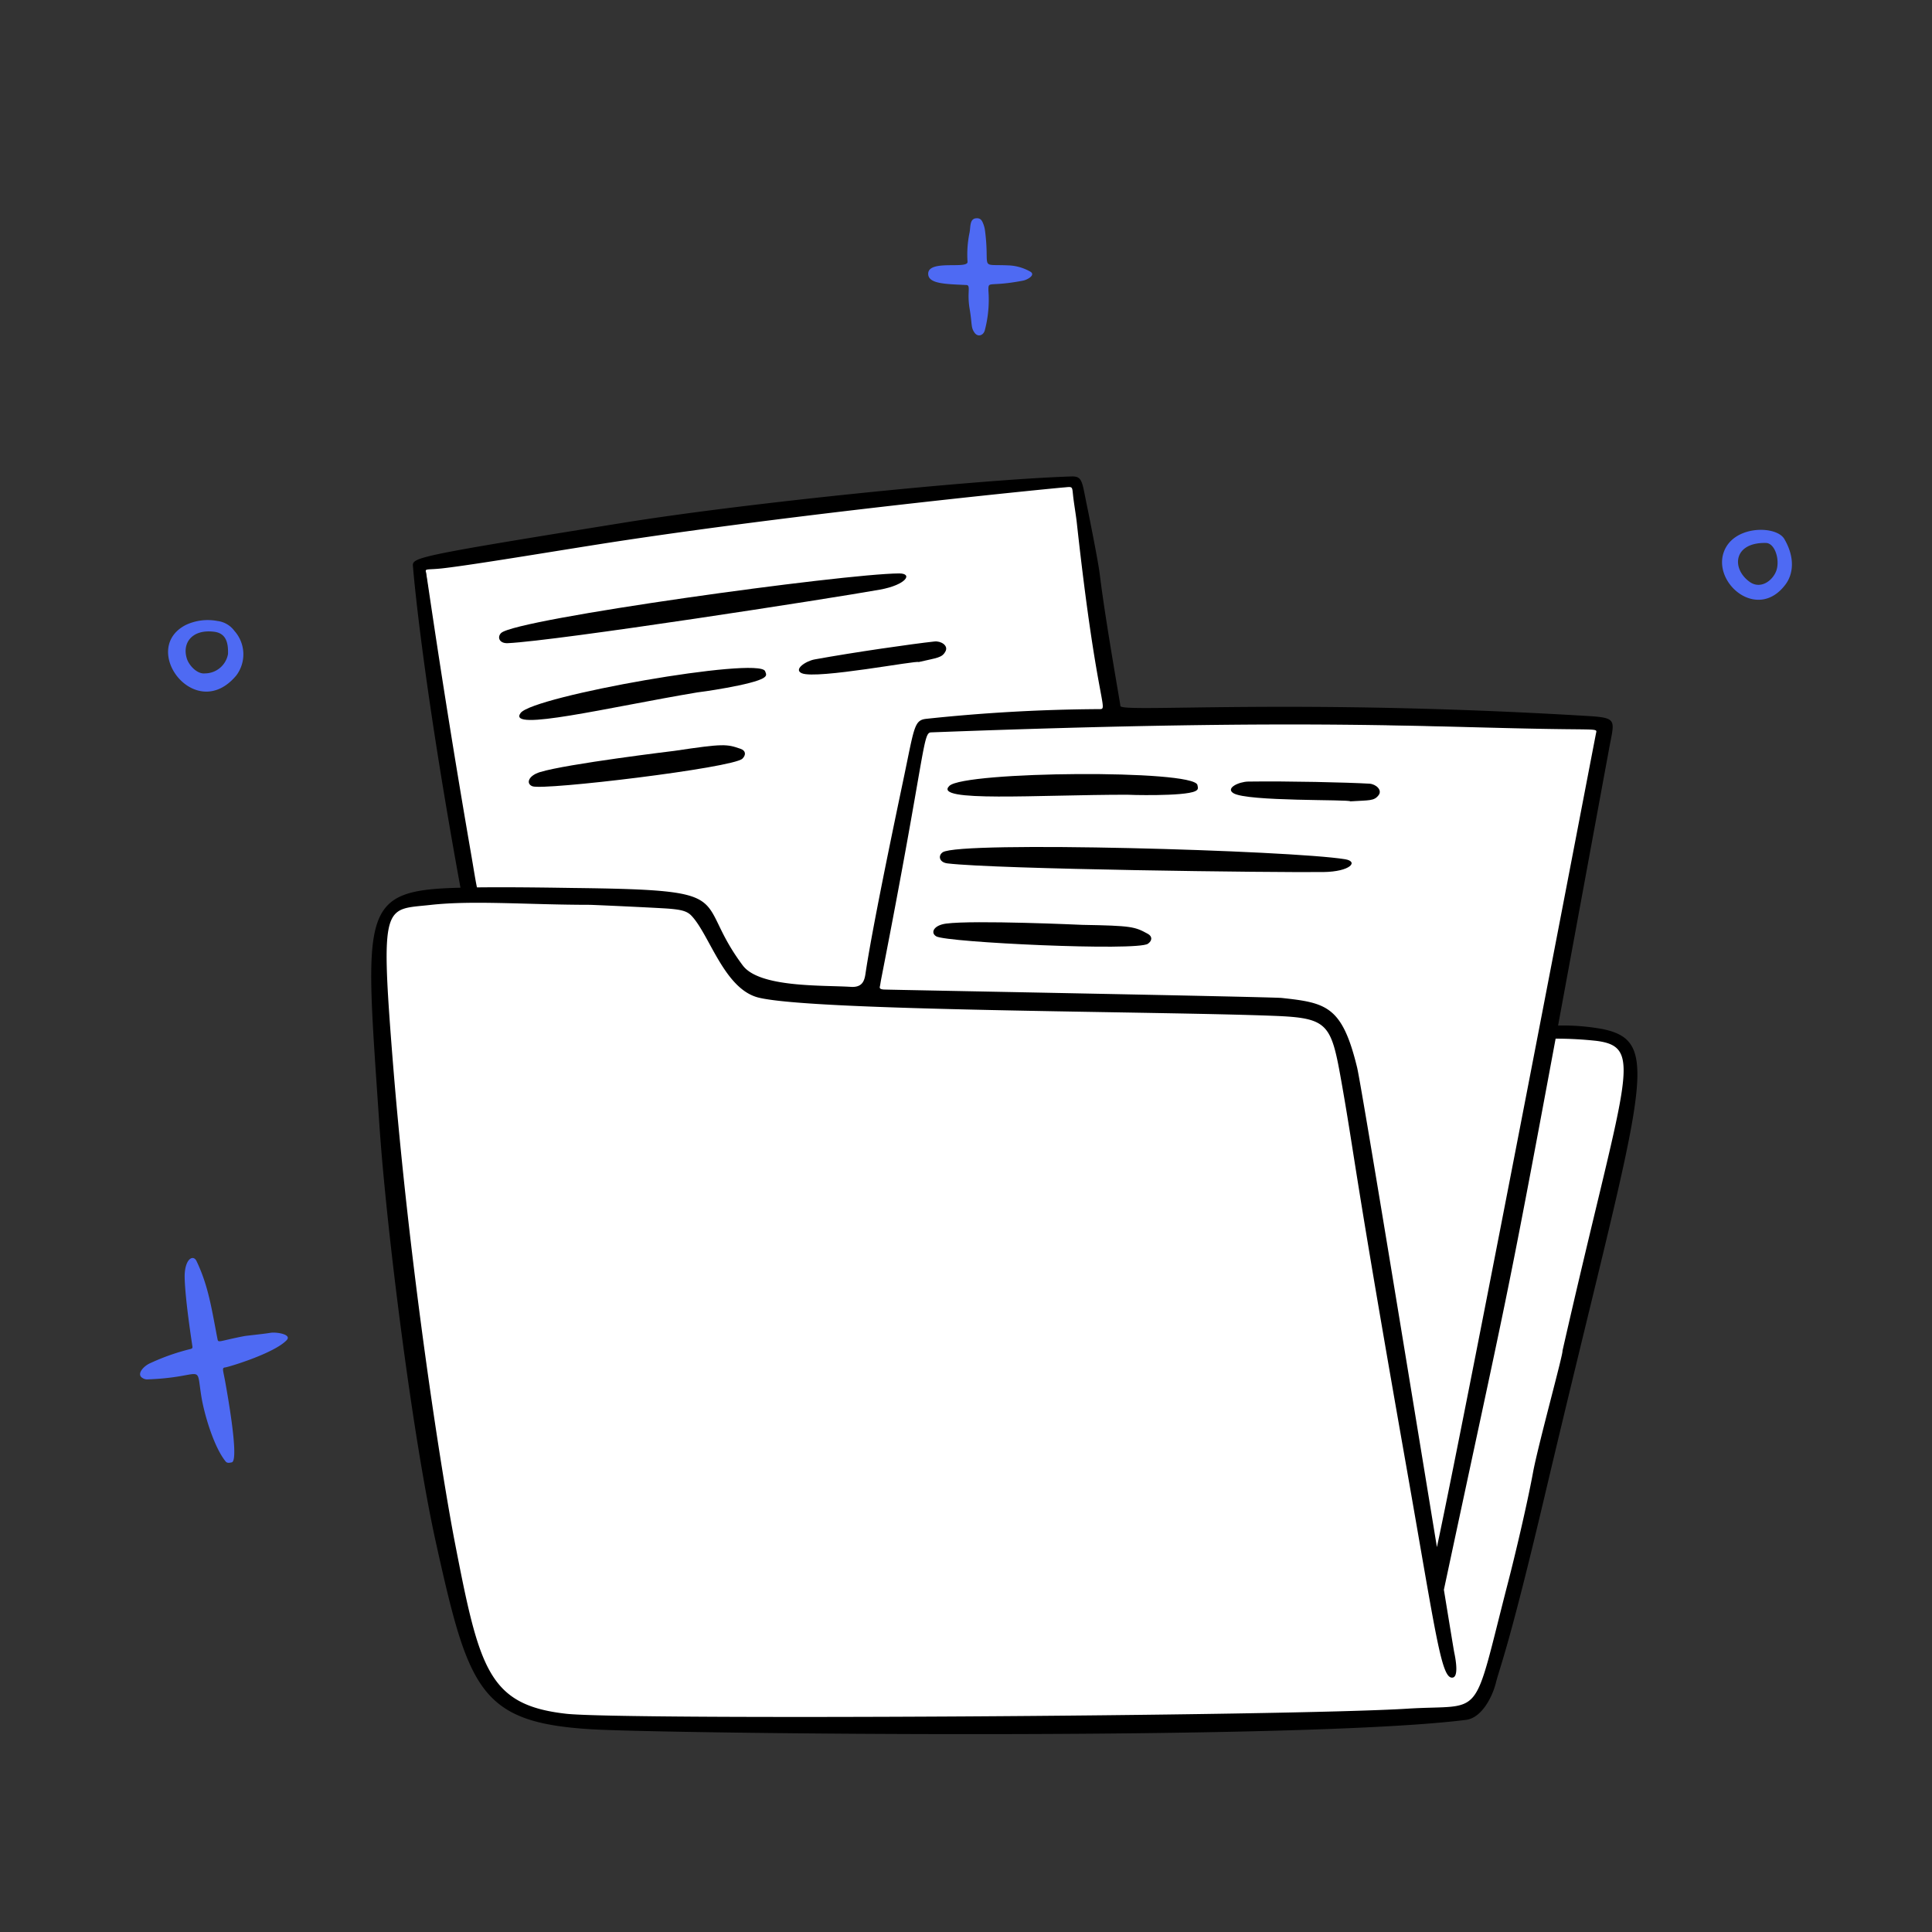 <svg width="200" height="200" fill="none" xmlns="http://www.w3.org/2000/svg"><rect width="100%" height="100%" fill="#333333" stroke="none"/><path d="m115.992 74.5-4.5-24.5-34 3.5-33.5 5 4.5 34.5-8 1-1 4c.922 29.202 3.478 45.928 10.5 76l6.5 4h48.251l48.249-1 15.5-63.5v-3l-1-2.5-6.5-1 5.5-31.5-50.5-1Z" fill="#fff"/><path d="M165.982 106.545a22.56 22.56 0 0 0-4.69-.379l5.277-28.636c.54-2.97.953-3.22-2.172-3.408-30.567-1.843-48.366-.31-48.413-1.04-.019-.31-1.53-8.659-2.144-13.686-.159-1.295-1.04-5.7-1.35-7.205-.485-2.346-.433-2.907-1.582-2.869-9.651.318-33.64 2.738-46.342 4.788-22.023 3.553-21.93 3.59-21.81 4.586 0 .023.829 10.844 4.912 33.2-10.536.25-9.9 2.171-8.398 24.487.72 10.747 3.43 32.359 5.868 43.357 3.37 15.202 4.54 18.58 16.082 19.274 7.536.45 73.311 1.214 90.546-.974 1.641-.208 2.729-2.412 3.079-3.8.45-1.787 1.35-3.662 5.078-19.46 9.923-41.988 12.48-46.843 6.059-48.235Zm-3.96-31.06c3.438.039 3.29-.009 3.198.421-.139.644-13.05 68.194-16.47 84.254-2.778-16.957-7.848-47.953-8.263-49.657-1.545-6.35-3.173-6.692-7.789-7.194-1.035-.114-40.825-.848-41.195-.873-.54-.036-.436-.226-.397-.414 0 0 .082-.503.124-.72 4.624-23.613 4.278-25.453 5.152-25.487 40.08-1.516 51.525-.491 65.64-.33ZM44.085 59.23c-.112-.405.204-.22 1.788-.403 3.578-.414 12.971-2.014 18.351-2.829 20.35-3.079 45.996-5.569 45.998-5.545.938-.09.729-.11.916 1.287.09.683.262 1.738.326 2.318 2.192 19.999 3.467 19.34 2.185 19.35-5.938.038-11.869.373-17.772 1.006-1.272.147-1.218.872-2.403 6.5-2.325 11.05-3.448 16.977-3.875 19.86-.106.72-.302 1.463-1.513 1.386-2.97-.187-9.466.095-11.197-2.22-5.3-7.085.07-7.808-17.545-8.017-1.135-.014-5.912-.106-9.968-.06-.17-.755-.36-2.046-.648-3.69-3.134-18.13-4.644-29.477-4.643-28.943Zm114.616 93.182c-.65 3.51-1.926 8.837-2.566 11.31-3.812 14.723-2.351 12.649-10.434 13.159-12.331.777-81.228 1.19-87.105.525-8.047-.909-8.97-4.613-11.53-17.84-1.194-6.167-4.673-27.664-6.466-50.498-1.244-15.831-.712-14.87 3.96-15.39 4.449-.493 9.97-.016 16.48-.011.319 0 7.328.321 8.286.405 1.17.102 1.79.235 2.25.72 1.89 1.98 3.395 7.622 6.974 8.486 5.769 1.394 40.873 1.4 53.28 1.88 5.796.224 5.974.788 7.11 7.254 1.324 7.527 1.26 8.858 6.643 39.404 3.116 17.679 3.625 22.072 4.812 21.844.634-.123.275-2.007.14-2.635-.027-.124-.433-2.586-1.064-6.454 6.652-31.16 6.238-28.386 11.566-57.05 1.423 0 2.845.077 4.26.233 5.024.668 2.88 3.757-3.549 32.087.107.209-2.532 9.775-3.047 12.571Z" fill="#000"/><path d="M98.086 89.379c-.883-.106-.99-.822-.495-1.153 1.765-1.192 35.994-.195 41.64.72 1.454.235.557 1.29-2.226 1.327-5.098.063-33.856-.288-38.919-.894ZM52.56 66.58c-.89.042-1.113-.646-.68-1.054 1.545-1.467 35.468-6.135 41.188-6.164 1.473-.008.762 1.181-1.976 1.676-5.019.904-33.44 5.305-38.533 5.543ZM116.673 82.27c-9.245 0-20.184.804-18.393-.918 1.574-1.513 25.275-1.71 25.676-.095.09.36.084.491-.224.643-1.15.562-7.059.387-7.059.37ZM96.918 96.93c-.63-.375-.259-1.149 1.016-1.319 2.886-.383 14.085.129 14.108.13 5.121.09 5.427.187 6.779.928.491.27.461.712.011 1.028-1.118.787-20.843-.134-21.914-.767ZM55.115 81.395c-.683-.265-.444-1.09.786-1.468 2.782-.855 13.913-2.198 13.935-2.201 5.066-.757 5.384-.711 6.84-.204.528.185.572.626.18 1.013-.973.96-20.579 3.308-21.74 2.86ZM127.683 82.111c-.852-.523.57-1.189 1.538-1.203 4.135-.058 10.229.084 12.538.218.668.039 1.363.652.953 1.191-.471.619-.949.512-2.93.639-.014-.22-10.673.036-12.099-.845ZM72.185 71.677c-9.118 1.526-19.774 4.125-18.291 2.131 1.302-1.752 24.645-5.858 25.308-4.332.148.34.163.47-.115.672-1.042.743-6.899 1.547-6.902 1.529ZM83.02 69.701c-.925-.376.367-1.266 1.32-1.44 4.068-.74 10.102-1.606 12.401-1.855.665-.072 1.453.418 1.137 1.018-.362.687-.852.66-2.785 1.113-.05-.214-10.52 1.797-12.072 1.164Z" fill="#000"/><path d="M19.915 139.369c-.04-.315-.74-4.739-.798-7.083-.047-1.927.869-2.489 1.228-1.737 1.248 2.61 1.567 4.98 2.174 8.088.08.405.165.18 2.77-.324.25-.048 1.896-.207 2.718-.342.584-.096 2.25.152 1.665.766-1.302 1.366-5.988 2.772-6.35 2.817-.392.048-.23.2.026 1.671.145.832 1.459 8.025.636 8.16-.208.035-.45.121-.63-.1-1.236-1.523-2.22-4.95-2.5-6.66-.605-3.702.45-2.037-5.648-1.829a.905.905 0 0 1-.424-.127c-.727-.391.098-1.288.832-1.583a22.574 22.574 0 0 1 4.095-1.434c.206-.043.233-.137.206-.283ZM96.086 28.34c0-1.5 4.09-.444 4.074-1.23a11.102 11.102 0 0 1 .205-3.02c.126-.617-.012-1.471.727-1.496.328-.01.514.118.663.496.095.224.163.458.202.698.566 4.242-.692 3.545 2.412 3.683a4.951 4.951 0 0 1 2.34.68c.485.356-.394.824-.801.9-3.608.695-3.593-.035-3.588 1.022a12.434 12.434 0 0 1-.376 4.129c-.138.512-.706.738-1.06.238-.396-.56-.231-.845-.505-2.45-.298-1.742.149-2.463-.342-2.485-2.241-.101-3.948-.132-3.951-1.165ZM22.506 64.283a2.561 2.561 0 0 1 1.761 1.028 3.637 3.637 0 0 1 .191 4.616c-4.212 5.051-10.092-2.739-5.22-5.234a5.342 5.342 0 0 1 3.268-.41Zm-1.3 5.427a2.434 2.434 0 0 0 2.398-2.01c.033-1.14-.185-2.147-1.44-2.302-2.264-.28-3.33 1.144-2.824 2.773.234.737 1.073 1.618 1.866 1.54ZM184.712 55.794c1.121 1.914.935 3.62.125 4.707-2.838 3.807-7.457-.018-6.423-3.255.925-2.897 5.456-2.89 6.298-1.452Zm-3.585 4.443c1.186.845 2.495-.222 2.795-1.28.317-1.117-.208-2.733-1.116-2.751-3.375-.07-3.593 2.664-1.679 4.03Z" fill="#4E6AF3"/></svg>